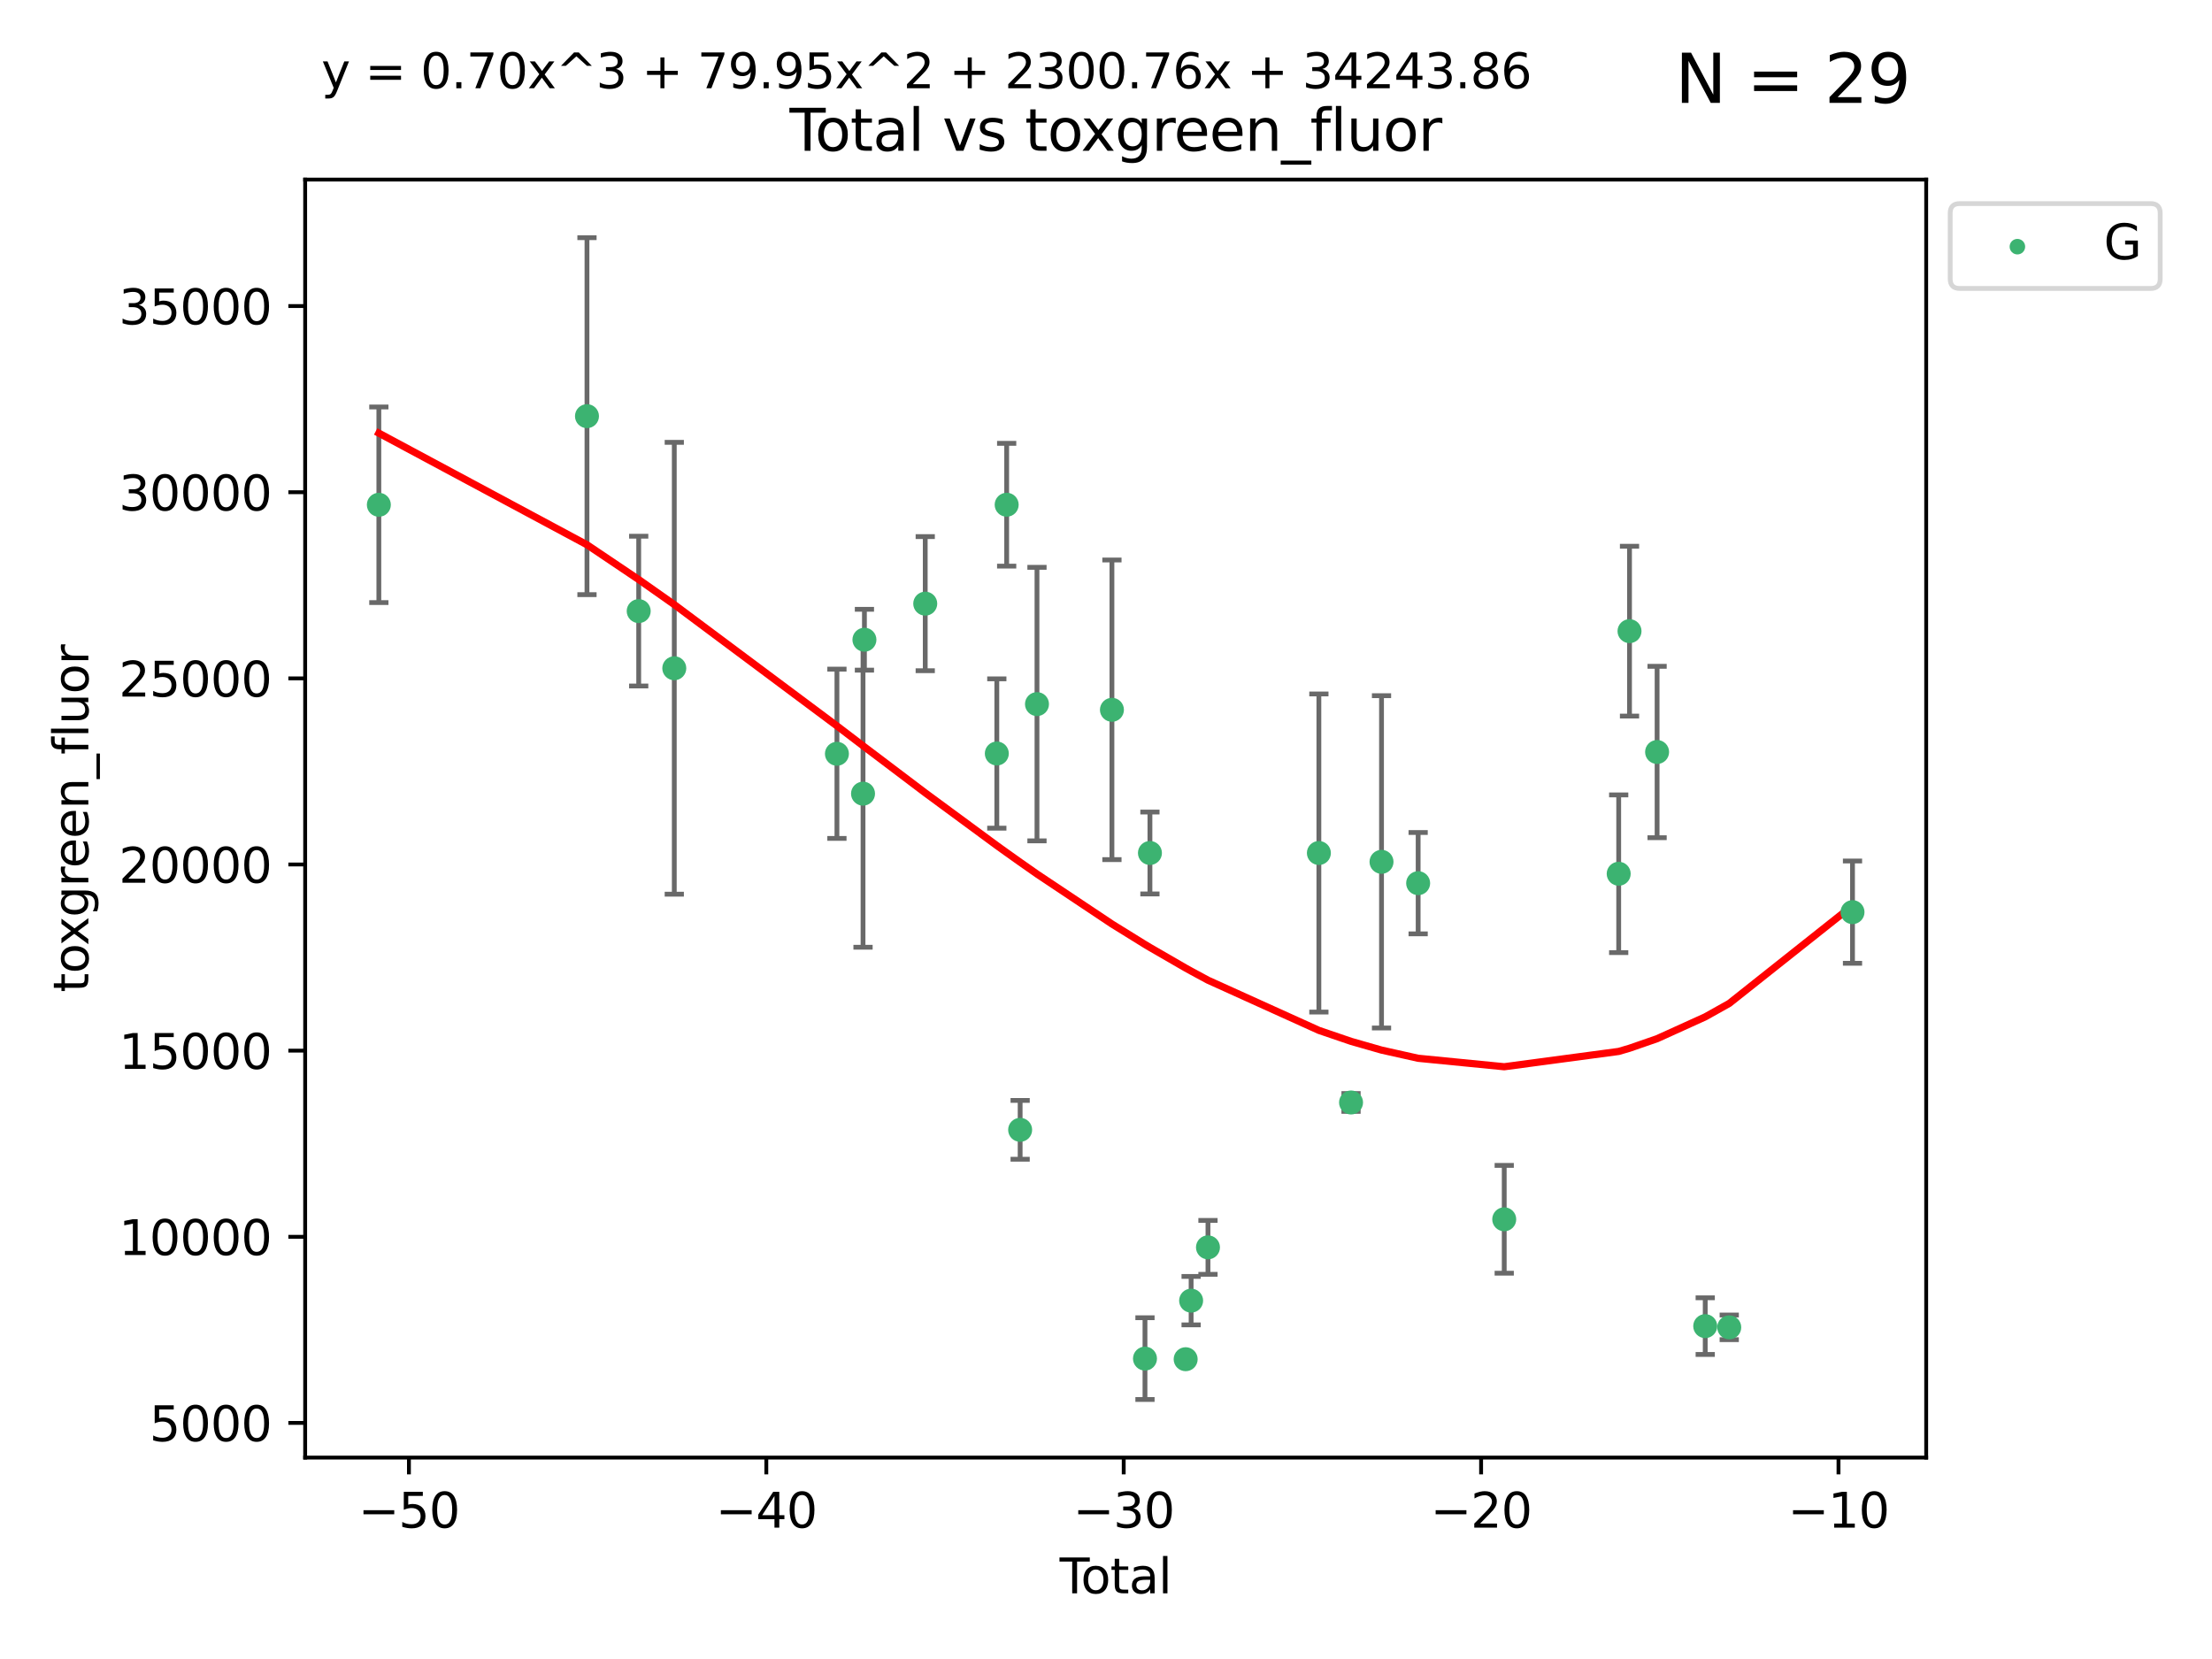 <?xml version="1.0" encoding="utf-8" standalone="no"?>
<!DOCTYPE svg PUBLIC "-//W3C//DTD SVG 1.1//EN"
  "http://www.w3.org/Graphics/SVG/1.1/DTD/svg11.dtd">
<svg xmlns:xlink="http://www.w3.org/1999/xlink" width="460.8pt" height="345.6pt" viewBox="0 0 460.8 345.6" xmlns="http://www.w3.org/2000/svg" version="1.1">
 <defs>
  <style type="text/css">*{stroke-linejoin: round; stroke-linecap: butt}</style>
 </defs>
 <g id="figure_1">
  <g id="patch_1">
   <path d="M 0 345.6 
L 460.8 345.6 
L 460.8 0 
L 0 0 
z
" style="fill: #ffffff"/>
  </g>
  <g id="axes_1">
   <g id="patch_2">
    <path d="M 63.571 303.64 
L 401.26 303.64 
L 401.26 37.411 
L 63.571 37.411 
z
" style="fill: #ffffff"/>
   </g>
   <g id="PathCollection_1">
    <defs>
     <path id="mc08851144d" d="M 0 1.118 
C 0.297 1.118 0.581 1 0.791 0.791 
C 1 0.581 1.118 0.297 1.118 0 
C 1.118 -0.297 1 -0.581 0.791 -0.791 
C 0.581 -1 0.297 -1.118 0 -1.118 
C -0.297 -1.118 -0.581 -1 -0.791 -0.791 
C -1 -0.581 -1.118 -0.297 -1.118 0 
C -1.118 0.297 -1 0.581 -0.791 0.791 
C -0.581 1 -0.297 1.118 0 1.118 
z
" style="stroke: #3cb371"/>
    </defs>
    <g clip-path="url(#p54ec85a83d)">
     <use xlink:href="#mc08851144d" x="78.921" y="105.154" style="fill: #3cb371; stroke: #3cb371"/>
     <use xlink:href="#mc08851144d" x="122.278" y="86.693" style="fill: #3cb371; stroke: #3cb371"/>
     <use xlink:href="#mc08851144d" x="133.054" y="127.303" style="fill: #3cb371; stroke: #3cb371"/>
     <use xlink:href="#mc08851144d" x="140.466" y="139.21" style="fill: #3cb371; stroke: #3cb371"/>
     <use xlink:href="#mc08851144d" x="174.347" y="157.027" style="fill: #3cb371; stroke: #3cb371"/>
     <use xlink:href="#mc08851144d" x="179.784" y="165.332" style="fill: #3cb371; stroke: #3cb371"/>
     <use xlink:href="#mc08851144d" x="180.076" y="133.265" style="fill: #3cb371; stroke: #3cb371"/>
     <use xlink:href="#mc08851144d" x="192.744" y="125.752" style="fill: #3cb371; stroke: #3cb371"/>
     <use xlink:href="#mc08851144d" x="207.655" y="156.97" style="fill: #3cb371; stroke: #3cb371"/>
     <use xlink:href="#mc08851144d" x="209.708" y="105.145" style="fill: #3cb371; stroke: #3cb371"/>
     <use xlink:href="#mc08851144d" x="212.514" y="235.365" style="fill: #3cb371; stroke: #3cb371"/>
     <use xlink:href="#mc08851144d" x="216.022" y="146.677" style="fill: #3cb371; stroke: #3cb371"/>
     <use xlink:href="#mc08851144d" x="231.636" y="147.865" style="fill: #3cb371; stroke: #3cb371"/>
     <use xlink:href="#mc08851144d" x="238.521" y="283.022" style="fill: #3cb371; stroke: #3cb371"/>
     <use xlink:href="#mc08851144d" x="239.552" y="177.693" style="fill: #3cb371; stroke: #3cb371"/>
     <use xlink:href="#mc08851144d" x="246.995" y="283.147" style="fill: #3cb371; stroke: #3cb371"/>
     <use xlink:href="#mc08851144d" x="248.132" y="270.949" style="fill: #3cb371; stroke: #3cb371"/>
     <use xlink:href="#mc08851144d" x="251.643" y="259.848" style="fill: #3cb371; stroke: #3cb371"/>
     <use xlink:href="#mc08851144d" x="274.747" y="177.697" style="fill: #3cb371; stroke: #3cb371"/>
     <use xlink:href="#mc08851144d" x="281.447" y="229.667" style="fill: #3cb371; stroke: #3cb371"/>
     <use xlink:href="#mc08851144d" x="287.795" y="179.535" style="fill: #3cb371; stroke: #3cb371"/>
     <use xlink:href="#mc08851144d" x="295.426" y="183.982" style="fill: #3cb371; stroke: #3cb371"/>
     <use xlink:href="#mc08851144d" x="313.358" y="254.002" style="fill: #3cb371; stroke: #3cb371"/>
     <use xlink:href="#mc08851144d" x="337.204" y="182.021" style="fill: #3cb371; stroke: #3cb371"/>
     <use xlink:href="#mc08851144d" x="339.458" y="131.481" style="fill: #3cb371; stroke: #3cb371"/>
     <use xlink:href="#mc08851144d" x="345.204" y="156.655" style="fill: #3cb371; stroke: #3cb371"/>
     <use xlink:href="#mc08851144d" x="355.23" y="276.255" style="fill: #3cb371; stroke: #3cb371"/>
     <use xlink:href="#mc08851144d" x="360.232" y="276.512" style="fill: #3cb371; stroke: #3cb371"/>
     <use xlink:href="#mc08851144d" x="385.911" y="190.015" style="fill: #3cb371; stroke: #3cb371"/>
    </g>
   </g>
   <g id="matplotlib.axis_1">
    <g id="xtick_1">
     <g id="line2d_1">
      <defs>
       <path id="m2235d7d399" d="M 0 0 
L 0 3.5 
" style="stroke: #000000; stroke-width: 0.8"/>
      </defs>
      <g>
       <use xlink:href="#m2235d7d399" x="85.187" y="303.64" style="stroke: #000000; stroke-width: 0.8"/>
      </g>
     </g>
     <g id="text_1">
      <!-- −50 -->
      <g transform="translate(74.634 318.238)scale(0.1 -0.1)">
       <defs>
        <path id="DejaVuSans-2212" d="M 678 2272 
L 4684 2272 
L 4684 1741 
L 678 1741 
L 678 2272 
z
" transform="scale(0.016)"/>
        <path id="DejaVuSans-35" d="M 691 4666 
L 3169 4666 
L 3169 4134 
L 1269 4134 
L 1269 2991 
Q 1406 3038 1543 3061 
Q 1681 3084 1819 3084 
Q 2600 3084 3056 2656 
Q 3513 2228 3513 1497 
Q 3513 744 3044 326 
Q 2575 -91 1722 -91 
Q 1428 -91 1123 -41 
Q 819 9 494 109 
L 494 744 
Q 775 591 1075 516 
Q 1375 441 1709 441 
Q 2250 441 2565 725 
Q 2881 1009 2881 1497 
Q 2881 1984 2565 2268 
Q 2250 2553 1709 2553 
Q 1456 2553 1204 2497 
Q 953 2441 691 2322 
L 691 4666 
z
" transform="scale(0.016)"/>
        <path id="DejaVuSans-30" d="M 2034 4250 
Q 1547 4250 1301 3770 
Q 1056 3291 1056 2328 
Q 1056 1369 1301 889 
Q 1547 409 2034 409 
Q 2525 409 2770 889 
Q 3016 1369 3016 2328 
Q 3016 3291 2770 3770 
Q 2525 4250 2034 4250 
z
M 2034 4750 
Q 2819 4750 3233 4129 
Q 3647 3509 3647 2328 
Q 3647 1150 3233 529 
Q 2819 -91 2034 -91 
Q 1250 -91 836 529 
Q 422 1150 422 2328 
Q 422 3509 836 4129 
Q 1250 4750 2034 4750 
z
" transform="scale(0.016)"/>
       </defs>
       <use xlink:href="#DejaVuSans-2212"/>
       <use xlink:href="#DejaVuSans-35" x="83.789"/>
       <use xlink:href="#DejaVuSans-30" x="147.412"/>
      </g>
     </g>
    </g>
    <g id="xtick_2">
     <g id="line2d_2">
      <g>
       <use xlink:href="#m2235d7d399" x="159.638" y="303.64" style="stroke: #000000; stroke-width: 0.8"/>
      </g>
     </g>
     <g id="text_2">
      <!-- −40 -->
      <g transform="translate(149.086 318.238)scale(0.1 -0.1)">
       <defs>
        <path id="DejaVuSans-34" d="M 2419 4116 
L 825 1625 
L 2419 1625 
L 2419 4116 
z
M 2253 4666 
L 3047 4666 
L 3047 1625 
L 3713 1625 
L 3713 1100 
L 3047 1100 
L 3047 0 
L 2419 0 
L 2419 1100 
L 313 1100 
L 313 1709 
L 2253 4666 
z
" transform="scale(0.016)"/>
       </defs>
       <use xlink:href="#DejaVuSans-2212"/>
       <use xlink:href="#DejaVuSans-34" x="83.789"/>
       <use xlink:href="#DejaVuSans-30" x="147.412"/>
      </g>
     </g>
    </g>
    <g id="xtick_3">
     <g id="line2d_3">
      <g>
       <use xlink:href="#m2235d7d399" x="234.089" y="303.64" style="stroke: #000000; stroke-width: 0.8"/>
      </g>
     </g>
     <g id="text_3">
      <!-- −30 -->
      <g transform="translate(223.537 318.238)scale(0.1 -0.1)">
       <defs>
        <path id="DejaVuSans-33" d="M 2597 2516 
Q 3050 2419 3304 2112 
Q 3559 1806 3559 1356 
Q 3559 666 3084 287 
Q 2609 -91 1734 -91 
Q 1441 -91 1130 -33 
Q 819 25 488 141 
L 488 750 
Q 750 597 1062 519 
Q 1375 441 1716 441 
Q 2309 441 2620 675 
Q 2931 909 2931 1356 
Q 2931 1769 2642 2001 
Q 2353 2234 1838 2234 
L 1294 2234 
L 1294 2753 
L 1863 2753 
Q 2328 2753 2575 2939 
Q 2822 3125 2822 3475 
Q 2822 3834 2567 4026 
Q 2313 4219 1838 4219 
Q 1578 4219 1281 4162 
Q 984 4106 628 3988 
L 628 4550 
Q 988 4650 1302 4700 
Q 1616 4750 1894 4750 
Q 2613 4750 3031 4423 
Q 3450 4097 3450 3541 
Q 3450 3153 3228 2886 
Q 3006 2619 2597 2516 
z
" transform="scale(0.016)"/>
       </defs>
       <use xlink:href="#DejaVuSans-2212"/>
       <use xlink:href="#DejaVuSans-33" x="83.789"/>
       <use xlink:href="#DejaVuSans-30" x="147.412"/>
      </g>
     </g>
    </g>
    <g id="xtick_4">
     <g id="line2d_4">
      <g>
       <use xlink:href="#m2235d7d399" x="308.541" y="303.64" style="stroke: #000000; stroke-width: 0.8"/>
      </g>
     </g>
     <g id="text_4">
      <!-- −20 -->
      <g transform="translate(297.988 318.238)scale(0.1 -0.1)">
       <defs>
        <path id="DejaVuSans-32" d="M 1228 531 
L 3431 531 
L 3431 0 
L 469 0 
L 469 531 
Q 828 903 1448 1529 
Q 2069 2156 2228 2338 
Q 2531 2678 2651 2914 
Q 2772 3150 2772 3378 
Q 2772 3750 2511 3984 
Q 2250 4219 1831 4219 
Q 1534 4219 1204 4116 
Q 875 4013 500 3803 
L 500 4441 
Q 881 4594 1212 4672 
Q 1544 4750 1819 4750 
Q 2544 4750 2975 4387 
Q 3406 4025 3406 3419 
Q 3406 3131 3298 2873 
Q 3191 2616 2906 2266 
Q 2828 2175 2409 1742 
Q 1991 1309 1228 531 
z
" transform="scale(0.016)"/>
       </defs>
       <use xlink:href="#DejaVuSans-2212"/>
       <use xlink:href="#DejaVuSans-32" x="83.789"/>
       <use xlink:href="#DejaVuSans-30" x="147.412"/>
      </g>
     </g>
    </g>
    <g id="xtick_5">
     <g id="line2d_5">
      <g>
       <use xlink:href="#m2235d7d399" x="382.992" y="303.64" style="stroke: #000000; stroke-width: 0.8"/>
      </g>
     </g>
     <g id="text_5">
      <!-- −10 -->
      <g transform="translate(372.44 318.238)scale(0.1 -0.1)">
       <defs>
        <path id="DejaVuSans-31" d="M 794 531 
L 1825 531 
L 1825 4091 
L 703 3866 
L 703 4441 
L 1819 4666 
L 2450 4666 
L 2450 531 
L 3481 531 
L 3481 0 
L 794 0 
L 794 531 
z
" transform="scale(0.016)"/>
       </defs>
       <use xlink:href="#DejaVuSans-2212"/>
       <use xlink:href="#DejaVuSans-31" x="83.789"/>
       <use xlink:href="#DejaVuSans-30" x="147.412"/>
      </g>
     </g>
    </g>
    <g id="text_6">
     <!-- Total -->
     <g transform="translate(220.739 331.917)scale(0.1 -0.1)">
      <defs>
       <path id="DejaVuSans-54" d="M -19 4666 
L 3928 4666 
L 3928 4134 
L 2272 4134 
L 2272 0 
L 1638 0 
L 1638 4134 
L -19 4134 
L -19 4666 
z
" transform="scale(0.016)"/>
       <path id="DejaVuSans-6f" d="M 1959 3097 
Q 1497 3097 1228 2736 
Q 959 2375 959 1747 
Q 959 1119 1226 758 
Q 1494 397 1959 397 
Q 2419 397 2687 759 
Q 2956 1122 2956 1747 
Q 2956 2369 2687 2733 
Q 2419 3097 1959 3097 
z
M 1959 3584 
Q 2709 3584 3137 3096 
Q 3566 2609 3566 1747 
Q 3566 888 3137 398 
Q 2709 -91 1959 -91 
Q 1206 -91 779 398 
Q 353 888 353 1747 
Q 353 2609 779 3096 
Q 1206 3584 1959 3584 
z
" transform="scale(0.016)"/>
       <path id="DejaVuSans-74" d="M 1172 4494 
L 1172 3500 
L 2356 3500 
L 2356 3053 
L 1172 3053 
L 1172 1153 
Q 1172 725 1289 603 
Q 1406 481 1766 481 
L 2356 481 
L 2356 0 
L 1766 0 
Q 1100 0 847 248 
Q 594 497 594 1153 
L 594 3053 
L 172 3053 
L 172 3500 
L 594 3500 
L 594 4494 
L 1172 4494 
z
" transform="scale(0.016)"/>
       <path id="DejaVuSans-61" d="M 2194 1759 
Q 1497 1759 1228 1600 
Q 959 1441 959 1056 
Q 959 750 1161 570 
Q 1363 391 1709 391 
Q 2188 391 2477 730 
Q 2766 1069 2766 1631 
L 2766 1759 
L 2194 1759 
z
M 3341 1997 
L 3341 0 
L 2766 0 
L 2766 531 
Q 2569 213 2275 61 
Q 1981 -91 1556 -91 
Q 1019 -91 701 211 
Q 384 513 384 1019 
Q 384 1609 779 1909 
Q 1175 2209 1959 2209 
L 2766 2209 
L 2766 2266 
Q 2766 2663 2505 2880 
Q 2244 3097 1772 3097 
Q 1472 3097 1187 3025 
Q 903 2953 641 2809 
L 641 3341 
Q 956 3463 1253 3523 
Q 1550 3584 1831 3584 
Q 2591 3584 2966 3190 
Q 3341 2797 3341 1997 
z
" transform="scale(0.016)"/>
       <path id="DejaVuSans-6c" d="M 603 4863 
L 1178 4863 
L 1178 0 
L 603 0 
L 603 4863 
z
" transform="scale(0.016)"/>
      </defs>
      <use xlink:href="#DejaVuSans-54"/>
      <use xlink:href="#DejaVuSans-6f" x="44.084"/>
      <use xlink:href="#DejaVuSans-74" x="105.266"/>
      <use xlink:href="#DejaVuSans-61" x="144.475"/>
      <use xlink:href="#DejaVuSans-6c" x="205.754"/>
     </g>
    </g>
   </g>
   <g id="matplotlib.axis_2">
    <g id="ytick_1">
     <g id="line2d_6">
      <defs>
       <path id="m7b2e033701" d="M 0 0 
L -3.5 0 
" style="stroke: #000000; stroke-width: 0.8"/>
      </defs>
      <g>
       <use xlink:href="#m7b2e033701" x="63.571" y="296.42" style="stroke: #000000; stroke-width: 0.8"/>
      </g>
     </g>
     <g id="text_7">
      <!-- 5000 -->
      <g transform="translate(31.121 300.219)scale(0.1 -0.1)">
       <use xlink:href="#DejaVuSans-35"/>
       <use xlink:href="#DejaVuSans-30" x="63.623"/>
       <use xlink:href="#DejaVuSans-30" x="127.246"/>
       <use xlink:href="#DejaVuSans-30" x="190.869"/>
      </g>
     </g>
    </g>
    <g id="ytick_2">
     <g id="line2d_7">
      <g>
       <use xlink:href="#m7b2e033701" x="63.571" y="257.644" style="stroke: #000000; stroke-width: 0.8"/>
      </g>
     </g>
     <g id="text_8">
      <!-- 10000 -->
      <g transform="translate(24.759 261.443)scale(0.1 -0.1)">
       <use xlink:href="#DejaVuSans-31"/>
       <use xlink:href="#DejaVuSans-30" x="63.623"/>
       <use xlink:href="#DejaVuSans-30" x="127.246"/>
       <use xlink:href="#DejaVuSans-30" x="190.869"/>
       <use xlink:href="#DejaVuSans-30" x="254.492"/>
      </g>
     </g>
    </g>
    <g id="ytick_3">
     <g id="line2d_8">
      <g>
       <use xlink:href="#m7b2e033701" x="63.571" y="218.867" style="stroke: #000000; stroke-width: 0.8"/>
      </g>
     </g>
     <g id="text_9">
      <!-- 15000 -->
      <g transform="translate(24.759 222.666)scale(0.1 -0.1)">
       <use xlink:href="#DejaVuSans-31"/>
       <use xlink:href="#DejaVuSans-35" x="63.623"/>
       <use xlink:href="#DejaVuSans-30" x="127.246"/>
       <use xlink:href="#DejaVuSans-30" x="190.869"/>
       <use xlink:href="#DejaVuSans-30" x="254.492"/>
      </g>
     </g>
    </g>
    <g id="ytick_4">
     <g id="line2d_9">
      <g>
       <use xlink:href="#m7b2e033701" x="63.571" y="180.09" style="stroke: #000000; stroke-width: 0.8"/>
      </g>
     </g>
     <g id="text_10">
      <!-- 20000 -->
      <g transform="translate(24.759 183.889)scale(0.1 -0.1)">
       <use xlink:href="#DejaVuSans-32"/>
       <use xlink:href="#DejaVuSans-30" x="63.623"/>
       <use xlink:href="#DejaVuSans-30" x="127.246"/>
       <use xlink:href="#DejaVuSans-30" x="190.869"/>
       <use xlink:href="#DejaVuSans-30" x="254.492"/>
      </g>
     </g>
    </g>
    <g id="ytick_5">
     <g id="line2d_10">
      <g>
       <use xlink:href="#m7b2e033701" x="63.571" y="141.313" style="stroke: #000000; stroke-width: 0.8"/>
      </g>
     </g>
     <g id="text_11">
      <!-- 25000 -->
      <g transform="translate(24.759 145.113)scale(0.1 -0.1)">
       <use xlink:href="#DejaVuSans-32"/>
       <use xlink:href="#DejaVuSans-35" x="63.623"/>
       <use xlink:href="#DejaVuSans-30" x="127.246"/>
       <use xlink:href="#DejaVuSans-30" x="190.869"/>
       <use xlink:href="#DejaVuSans-30" x="254.492"/>
      </g>
     </g>
    </g>
    <g id="ytick_6">
     <g id="line2d_11">
      <g>
       <use xlink:href="#m7b2e033701" x="63.571" y="102.537" style="stroke: #000000; stroke-width: 0.8"/>
      </g>
     </g>
     <g id="text_12">
      <!-- 30000 -->
      <g transform="translate(24.759 106.336)scale(0.1 -0.1)">
       <use xlink:href="#DejaVuSans-33"/>
       <use xlink:href="#DejaVuSans-30" x="63.623"/>
       <use xlink:href="#DejaVuSans-30" x="127.246"/>
       <use xlink:href="#DejaVuSans-30" x="190.869"/>
       <use xlink:href="#DejaVuSans-30" x="254.492"/>
      </g>
     </g>
    </g>
    <g id="ytick_7">
     <g id="line2d_12">
      <g>
       <use xlink:href="#m7b2e033701" x="63.571" y="63.76" style="stroke: #000000; stroke-width: 0.8"/>
      </g>
     </g>
     <g id="text_13">
      <!-- 35000 -->
      <g transform="translate(24.759 67.559)scale(0.1 -0.1)">
       <use xlink:href="#DejaVuSans-33"/>
       <use xlink:href="#DejaVuSans-35" x="63.623"/>
       <use xlink:href="#DejaVuSans-30" x="127.246"/>
       <use xlink:href="#DejaVuSans-30" x="190.869"/>
       <use xlink:href="#DejaVuSans-30" x="254.492"/>
      </g>
     </g>
    </g>
    <g id="text_14">
     <!-- toxgreen_fluor -->
     <g transform="translate(18.401 206.72)rotate(-90)scale(0.1 -0.1)">
      <defs>
       <path id="DejaVuSans-78" d="M 3513 3500 
L 2247 1797 
L 3578 0 
L 2900 0 
L 1881 1375 
L 863 0 
L 184 0 
L 1544 1831 
L 300 3500 
L 978 3500 
L 1906 2253 
L 2834 3500 
L 3513 3500 
z
" transform="scale(0.016)"/>
       <path id="DejaVuSans-67" d="M 2906 1791 
Q 2906 2416 2648 2759 
Q 2391 3103 1925 3103 
Q 1463 3103 1205 2759 
Q 947 2416 947 1791 
Q 947 1169 1205 825 
Q 1463 481 1925 481 
Q 2391 481 2648 825 
Q 2906 1169 2906 1791 
z
M 3481 434 
Q 3481 -459 3084 -895 
Q 2688 -1331 1869 -1331 
Q 1566 -1331 1297 -1286 
Q 1028 -1241 775 -1147 
L 775 -588 
Q 1028 -725 1275 -790 
Q 1522 -856 1778 -856 
Q 2344 -856 2625 -561 
Q 2906 -266 2906 331 
L 2906 616 
Q 2728 306 2450 153 
Q 2172 0 1784 0 
Q 1141 0 747 490 
Q 353 981 353 1791 
Q 353 2603 747 3093 
Q 1141 3584 1784 3584 
Q 2172 3584 2450 3431 
Q 2728 3278 2906 2969 
L 2906 3500 
L 3481 3500 
L 3481 434 
z
" transform="scale(0.016)"/>
       <path id="DejaVuSans-72" d="M 2631 2963 
Q 2534 3019 2420 3045 
Q 2306 3072 2169 3072 
Q 1681 3072 1420 2755 
Q 1159 2438 1159 1844 
L 1159 0 
L 581 0 
L 581 3500 
L 1159 3500 
L 1159 2956 
Q 1341 3275 1631 3429 
Q 1922 3584 2338 3584 
Q 2397 3584 2469 3576 
Q 2541 3569 2628 3553 
L 2631 2963 
z
" transform="scale(0.016)"/>
       <path id="DejaVuSans-65" d="M 3597 1894 
L 3597 1613 
L 953 1613 
Q 991 1019 1311 708 
Q 1631 397 2203 397 
Q 2534 397 2845 478 
Q 3156 559 3463 722 
L 3463 178 
Q 3153 47 2828 -22 
Q 2503 -91 2169 -91 
Q 1331 -91 842 396 
Q 353 884 353 1716 
Q 353 2575 817 3079 
Q 1281 3584 2069 3584 
Q 2775 3584 3186 3129 
Q 3597 2675 3597 1894 
z
M 3022 2063 
Q 3016 2534 2758 2815 
Q 2500 3097 2075 3097 
Q 1594 3097 1305 2825 
Q 1016 2553 972 2059 
L 3022 2063 
z
" transform="scale(0.016)"/>
       <path id="DejaVuSans-6e" d="M 3513 2113 
L 3513 0 
L 2938 0 
L 2938 2094 
Q 2938 2591 2744 2837 
Q 2550 3084 2163 3084 
Q 1697 3084 1428 2787 
Q 1159 2491 1159 1978 
L 1159 0 
L 581 0 
L 581 3500 
L 1159 3500 
L 1159 2956 
Q 1366 3272 1645 3428 
Q 1925 3584 2291 3584 
Q 2894 3584 3203 3211 
Q 3513 2838 3513 2113 
z
" transform="scale(0.016)"/>
       <path id="DejaVuSans-5f" d="M 3263 -1063 
L 3263 -1509 
L -63 -1509 
L -63 -1063 
L 3263 -1063 
z
" transform="scale(0.016)"/>
       <path id="DejaVuSans-66" d="M 2375 4863 
L 2375 4384 
L 1825 4384 
Q 1516 4384 1395 4259 
Q 1275 4134 1275 3809 
L 1275 3500 
L 2222 3500 
L 2222 3053 
L 1275 3053 
L 1275 0 
L 697 0 
L 697 3053 
L 147 3053 
L 147 3500 
L 697 3500 
L 697 3744 
Q 697 4328 969 4595 
Q 1241 4863 1831 4863 
L 2375 4863 
z
" transform="scale(0.016)"/>
       <path id="DejaVuSans-75" d="M 544 1381 
L 544 3500 
L 1119 3500 
L 1119 1403 
Q 1119 906 1312 657 
Q 1506 409 1894 409 
Q 2359 409 2629 706 
Q 2900 1003 2900 1516 
L 2900 3500 
L 3475 3500 
L 3475 0 
L 2900 0 
L 2900 538 
Q 2691 219 2414 64 
Q 2138 -91 1772 -91 
Q 1169 -91 856 284 
Q 544 659 544 1381 
z
M 1991 3584 
L 1991 3584 
z
" transform="scale(0.016)"/>
      </defs>
      <use xlink:href="#DejaVuSans-74"/>
      <use xlink:href="#DejaVuSans-6f" x="39.209"/>
      <use xlink:href="#DejaVuSans-78" x="97.266"/>
      <use xlink:href="#DejaVuSans-67" x="156.445"/>
      <use xlink:href="#DejaVuSans-72" x="219.922"/>
      <use xlink:href="#DejaVuSans-65" x="258.785"/>
      <use xlink:href="#DejaVuSans-65" x="320.309"/>
      <use xlink:href="#DejaVuSans-6e" x="381.832"/>
      <use xlink:href="#DejaVuSans-5f" x="445.211"/>
      <use xlink:href="#DejaVuSans-66" x="495.211"/>
      <use xlink:href="#DejaVuSans-6c" x="530.416"/>
      <use xlink:href="#DejaVuSans-75" x="558.199"/>
      <use xlink:href="#DejaVuSans-6f" x="621.578"/>
      <use xlink:href="#DejaVuSans-72" x="682.76"/>
     </g>
    </g>
   </g>
   <g id="LineCollection_1">
    <path d="M 78.921 125.529 
L 78.921 84.779 
" clip-path="url(#p54ec85a83d)" style="fill: none; stroke: #696969"/>
    <path d="M 122.278 123.874 
L 122.278 49.513 
" clip-path="url(#p54ec85a83d)" style="fill: none; stroke: #696969"/>
    <path d="M 133.054 142.902 
L 133.054 111.705 
" clip-path="url(#p54ec85a83d)" style="fill: none; stroke: #696969"/>
    <path d="M 140.466 186.272 
L 140.466 92.147 
" clip-path="url(#p54ec85a83d)" style="fill: none; stroke: #696969"/>
    <path d="M 174.347 174.658 
L 174.347 139.396 
" clip-path="url(#p54ec85a83d)" style="fill: none; stroke: #696969"/>
    <path d="M 179.784 197.325 
L 179.784 133.338 
" clip-path="url(#p54ec85a83d)" style="fill: none; stroke: #696969"/>
    <path d="M 180.076 139.605 
L 180.076 126.926 
" clip-path="url(#p54ec85a83d)" style="fill: none; stroke: #696969"/>
    <path d="M 192.744 139.718 
L 192.744 111.785 
" clip-path="url(#p54ec85a83d)" style="fill: none; stroke: #696969"/>
    <path d="M 207.655 172.525 
L 207.655 141.415 
" clip-path="url(#p54ec85a83d)" style="fill: none; stroke: #696969"/>
    <path d="M 209.708 117.933 
L 209.708 92.357 
" clip-path="url(#p54ec85a83d)" style="fill: none; stroke: #696969"/>
    <path d="M 212.514 241.489 
L 212.514 229.24 
" clip-path="url(#p54ec85a83d)" style="fill: none; stroke: #696969"/>
    <path d="M 216.022 175.166 
L 216.022 118.187 
" clip-path="url(#p54ec85a83d)" style="fill: none; stroke: #696969"/>
    <path d="M 231.636 179.071 
L 231.636 116.659 
" clip-path="url(#p54ec85a83d)" style="fill: none; stroke: #696969"/>
    <path d="M 238.521 291.539 
L 238.521 274.505 
" clip-path="url(#p54ec85a83d)" style="fill: none; stroke: #696969"/>
    <path d="M 239.552 186.223 
L 239.552 169.164 
" clip-path="url(#p54ec85a83d)" style="fill: none; stroke: #696969"/>
    <path d="M 246.995 284.112 
L 246.995 282.182 
" clip-path="url(#p54ec85a83d)" style="fill: none; stroke: #696969"/>
    <path d="M 248.132 275.994 
L 248.132 265.903 
" clip-path="url(#p54ec85a83d)" style="fill: none; stroke: #696969"/>
    <path d="M 251.643 265.46 
L 251.643 254.236 
" clip-path="url(#p54ec85a83d)" style="fill: none; stroke: #696969"/>
    <path d="M 274.747 210.835 
L 274.747 144.56 
" clip-path="url(#p54ec85a83d)" style="fill: none; stroke: #696969"/>
    <path d="M 281.447 231.528 
L 281.447 227.806 
" clip-path="url(#p54ec85a83d)" style="fill: none; stroke: #696969"/>
    <path d="M 287.795 214.145 
L 287.795 144.925 
" clip-path="url(#p54ec85a83d)" style="fill: none; stroke: #696969"/>
    <path d="M 295.426 194.541 
L 295.426 173.423 
" clip-path="url(#p54ec85a83d)" style="fill: none; stroke: #696969"/>
    <path d="M 313.358 265.229 
L 313.358 242.775 
" clip-path="url(#p54ec85a83d)" style="fill: none; stroke: #696969"/>
    <path d="M 337.204 198.448 
L 337.204 165.594 
" clip-path="url(#p54ec85a83d)" style="fill: none; stroke: #696969"/>
    <path d="M 339.458 149.169 
L 339.458 113.793 
" clip-path="url(#p54ec85a83d)" style="fill: none; stroke: #696969"/>
    <path d="M 345.204 174.504 
L 345.204 138.805 
" clip-path="url(#p54ec85a83d)" style="fill: none; stroke: #696969"/>
    <path d="M 355.23 282.155 
L 355.23 270.355 
" clip-path="url(#p54ec85a83d)" style="fill: none; stroke: #696969"/>
    <path d="M 360.232 279.081 
L 360.232 273.943 
" clip-path="url(#p54ec85a83d)" style="fill: none; stroke: #696969"/>
    <path d="M 385.911 200.668 
L 385.911 179.362 
" clip-path="url(#p54ec85a83d)" style="fill: none; stroke: #696969"/>
   </g>
   <g id="line2d_13">
    <defs>
     <path id="m0900dbc856" d="M 2 0 
L -2 -0 
" style="stroke: #696969"/>
    </defs>
    <g clip-path="url(#p54ec85a83d)">
     <use xlink:href="#m0900dbc856" x="78.921" y="125.529" style="fill: #696969; stroke: #696969"/>
     <use xlink:href="#m0900dbc856" x="122.278" y="123.874" style="fill: #696969; stroke: #696969"/>
     <use xlink:href="#m0900dbc856" x="133.054" y="142.902" style="fill: #696969; stroke: #696969"/>
     <use xlink:href="#m0900dbc856" x="140.466" y="186.272" style="fill: #696969; stroke: #696969"/>
     <use xlink:href="#m0900dbc856" x="174.347" y="174.658" style="fill: #696969; stroke: #696969"/>
     <use xlink:href="#m0900dbc856" x="179.784" y="197.325" style="fill: #696969; stroke: #696969"/>
     <use xlink:href="#m0900dbc856" x="180.076" y="139.605" style="fill: #696969; stroke: #696969"/>
     <use xlink:href="#m0900dbc856" x="192.744" y="139.718" style="fill: #696969; stroke: #696969"/>
     <use xlink:href="#m0900dbc856" x="207.655" y="172.525" style="fill: #696969; stroke: #696969"/>
     <use xlink:href="#m0900dbc856" x="209.708" y="117.933" style="fill: #696969; stroke: #696969"/>
     <use xlink:href="#m0900dbc856" x="212.514" y="241.489" style="fill: #696969; stroke: #696969"/>
     <use xlink:href="#m0900dbc856" x="216.022" y="175.166" style="fill: #696969; stroke: #696969"/>
     <use xlink:href="#m0900dbc856" x="231.636" y="179.071" style="fill: #696969; stroke: #696969"/>
     <use xlink:href="#m0900dbc856" x="238.521" y="291.539" style="fill: #696969; stroke: #696969"/>
     <use xlink:href="#m0900dbc856" x="239.552" y="186.223" style="fill: #696969; stroke: #696969"/>
     <use xlink:href="#m0900dbc856" x="246.995" y="284.112" style="fill: #696969; stroke: #696969"/>
     <use xlink:href="#m0900dbc856" x="248.132" y="275.994" style="fill: #696969; stroke: #696969"/>
     <use xlink:href="#m0900dbc856" x="251.643" y="265.46" style="fill: #696969; stroke: #696969"/>
     <use xlink:href="#m0900dbc856" x="274.747" y="210.835" style="fill: #696969; stroke: #696969"/>
     <use xlink:href="#m0900dbc856" x="281.447" y="231.528" style="fill: #696969; stroke: #696969"/>
     <use xlink:href="#m0900dbc856" x="287.795" y="214.145" style="fill: #696969; stroke: #696969"/>
     <use xlink:href="#m0900dbc856" x="295.426" y="194.541" style="fill: #696969; stroke: #696969"/>
     <use xlink:href="#m0900dbc856" x="313.358" y="265.229" style="fill: #696969; stroke: #696969"/>
     <use xlink:href="#m0900dbc856" x="337.204" y="198.448" style="fill: #696969; stroke: #696969"/>
     <use xlink:href="#m0900dbc856" x="339.458" y="149.169" style="fill: #696969; stroke: #696969"/>
     <use xlink:href="#m0900dbc856" x="345.204" y="174.504" style="fill: #696969; stroke: #696969"/>
     <use xlink:href="#m0900dbc856" x="355.23" y="282.155" style="fill: #696969; stroke: #696969"/>
     <use xlink:href="#m0900dbc856" x="360.232" y="279.081" style="fill: #696969; stroke: #696969"/>
     <use xlink:href="#m0900dbc856" x="385.911" y="200.668" style="fill: #696969; stroke: #696969"/>
    </g>
   </g>
   <g id="line2d_14">
    <g clip-path="url(#p54ec85a83d)">
     <use xlink:href="#m0900dbc856" x="78.921" y="84.779" style="fill: #696969; stroke: #696969"/>
     <use xlink:href="#m0900dbc856" x="122.278" y="49.513" style="fill: #696969; stroke: #696969"/>
     <use xlink:href="#m0900dbc856" x="133.054" y="111.705" style="fill: #696969; stroke: #696969"/>
     <use xlink:href="#m0900dbc856" x="140.466" y="92.147" style="fill: #696969; stroke: #696969"/>
     <use xlink:href="#m0900dbc856" x="174.347" y="139.396" style="fill: #696969; stroke: #696969"/>
     <use xlink:href="#m0900dbc856" x="179.784" y="133.338" style="fill: #696969; stroke: #696969"/>
     <use xlink:href="#m0900dbc856" x="180.076" y="126.926" style="fill: #696969; stroke: #696969"/>
     <use xlink:href="#m0900dbc856" x="192.744" y="111.785" style="fill: #696969; stroke: #696969"/>
     <use xlink:href="#m0900dbc856" x="207.655" y="141.415" style="fill: #696969; stroke: #696969"/>
     <use xlink:href="#m0900dbc856" x="209.708" y="92.357" style="fill: #696969; stroke: #696969"/>
     <use xlink:href="#m0900dbc856" x="212.514" y="229.24" style="fill: #696969; stroke: #696969"/>
     <use xlink:href="#m0900dbc856" x="216.022" y="118.187" style="fill: #696969; stroke: #696969"/>
     <use xlink:href="#m0900dbc856" x="231.636" y="116.659" style="fill: #696969; stroke: #696969"/>
     <use xlink:href="#m0900dbc856" x="238.521" y="274.505" style="fill: #696969; stroke: #696969"/>
     <use xlink:href="#m0900dbc856" x="239.552" y="169.164" style="fill: #696969; stroke: #696969"/>
     <use xlink:href="#m0900dbc856" x="246.995" y="282.182" style="fill: #696969; stroke: #696969"/>
     <use xlink:href="#m0900dbc856" x="248.132" y="265.903" style="fill: #696969; stroke: #696969"/>
     <use xlink:href="#m0900dbc856" x="251.643" y="254.236" style="fill: #696969; stroke: #696969"/>
     <use xlink:href="#m0900dbc856" x="274.747" y="144.56" style="fill: #696969; stroke: #696969"/>
     <use xlink:href="#m0900dbc856" x="281.447" y="227.806" style="fill: #696969; stroke: #696969"/>
     <use xlink:href="#m0900dbc856" x="287.795" y="144.925" style="fill: #696969; stroke: #696969"/>
     <use xlink:href="#m0900dbc856" x="295.426" y="173.423" style="fill: #696969; stroke: #696969"/>
     <use xlink:href="#m0900dbc856" x="313.358" y="242.775" style="fill: #696969; stroke: #696969"/>
     <use xlink:href="#m0900dbc856" x="337.204" y="165.594" style="fill: #696969; stroke: #696969"/>
     <use xlink:href="#m0900dbc856" x="339.458" y="113.793" style="fill: #696969; stroke: #696969"/>
     <use xlink:href="#m0900dbc856" x="345.204" y="138.805" style="fill: #696969; stroke: #696969"/>
     <use xlink:href="#m0900dbc856" x="355.23" y="270.355" style="fill: #696969; stroke: #696969"/>
     <use xlink:href="#m0900dbc856" x="360.232" y="273.943" style="fill: #696969; stroke: #696969"/>
     <use xlink:href="#m0900dbc856" x="385.911" y="179.362" style="fill: #696969; stroke: #696969"/>
    </g>
   </g>
   <g id="line2d_15">
    <path d="M 78.921 90.232 
L 122.278 113.483 
L 133.054 120.732 
L 140.466 125.949 
L 174.347 151.221 
L 179.784 155.362 
L 180.076 155.585 
L 192.744 165.167 
L 207.655 176.145 
L 209.708 177.618 
L 212.514 179.611 
L 216.022 182.071 
L 231.636 192.485 
L 238.521 196.748 
L 239.552 197.366 
L 246.995 201.665 
L 248.132 202.294 
L 251.643 204.191 
L 274.747 214.646 
L 281.447 216.933 
L 287.795 218.751 
L 295.426 220.458 
L 313.358 222.222 
L 337.204 219.032 
L 339.458 218.369 
L 345.204 216.379 
L 355.23 211.831 
L 360.232 209.03 
L 385.911 188.659 
" clip-path="url(#p54ec85a83d)" style="fill: none; stroke: #ff0000; stroke-width: 1.5; stroke-linecap: square"/>
   </g>
   <g id="line2d_16">
    <defs>
     <path id="m2fae54ee58" d="M 0 2 
C 0.53 2 1.039 1.789 1.414 1.414 
C 1.789 1.039 2 0.53 2 0 
C 2 -0.53 1.789 -1.039 1.414 -1.414 
C 1.039 -1.789 0.53 -2 0 -2 
C -0.53 -2 -1.039 -1.789 -1.414 -1.414 
C -1.789 -1.039 -2 -0.53 -2 0 
C -2 0.53 -1.789 1.039 -1.414 1.414 
C -1.039 1.789 -0.53 2 0 2 
z
" style="stroke: #3cb371"/>
    </defs>
    <g clip-path="url(#p54ec85a83d)">
     <use xlink:href="#m2fae54ee58" x="78.921" y="105.154" style="fill: #3cb371; stroke: #3cb371"/>
     <use xlink:href="#m2fae54ee58" x="122.278" y="86.693" style="fill: #3cb371; stroke: #3cb371"/>
     <use xlink:href="#m2fae54ee58" x="133.054" y="127.303" style="fill: #3cb371; stroke: #3cb371"/>
     <use xlink:href="#m2fae54ee58" x="140.466" y="139.21" style="fill: #3cb371; stroke: #3cb371"/>
     <use xlink:href="#m2fae54ee58" x="174.347" y="157.027" style="fill: #3cb371; stroke: #3cb371"/>
     <use xlink:href="#m2fae54ee58" x="179.784" y="165.332" style="fill: #3cb371; stroke: #3cb371"/>
     <use xlink:href="#m2fae54ee58" x="180.076" y="133.265" style="fill: #3cb371; stroke: #3cb371"/>
     <use xlink:href="#m2fae54ee58" x="192.744" y="125.752" style="fill: #3cb371; stroke: #3cb371"/>
     <use xlink:href="#m2fae54ee58" x="207.655" y="156.97" style="fill: #3cb371; stroke: #3cb371"/>
     <use xlink:href="#m2fae54ee58" x="209.708" y="105.145" style="fill: #3cb371; stroke: #3cb371"/>
     <use xlink:href="#m2fae54ee58" x="212.514" y="235.365" style="fill: #3cb371; stroke: #3cb371"/>
     <use xlink:href="#m2fae54ee58" x="216.022" y="146.677" style="fill: #3cb371; stroke: #3cb371"/>
     <use xlink:href="#m2fae54ee58" x="231.636" y="147.865" style="fill: #3cb371; stroke: #3cb371"/>
     <use xlink:href="#m2fae54ee58" x="238.521" y="283.022" style="fill: #3cb371; stroke: #3cb371"/>
     <use xlink:href="#m2fae54ee58" x="239.552" y="177.693" style="fill: #3cb371; stroke: #3cb371"/>
     <use xlink:href="#m2fae54ee58" x="246.995" y="283.147" style="fill: #3cb371; stroke: #3cb371"/>
     <use xlink:href="#m2fae54ee58" x="248.132" y="270.949" style="fill: #3cb371; stroke: #3cb371"/>
     <use xlink:href="#m2fae54ee58" x="251.643" y="259.848" style="fill: #3cb371; stroke: #3cb371"/>
     <use xlink:href="#m2fae54ee58" x="274.747" y="177.697" style="fill: #3cb371; stroke: #3cb371"/>
     <use xlink:href="#m2fae54ee58" x="281.447" y="229.667" style="fill: #3cb371; stroke: #3cb371"/>
     <use xlink:href="#m2fae54ee58" x="287.795" y="179.535" style="fill: #3cb371; stroke: #3cb371"/>
     <use xlink:href="#m2fae54ee58" x="295.426" y="183.982" style="fill: #3cb371; stroke: #3cb371"/>
     <use xlink:href="#m2fae54ee58" x="313.358" y="254.002" style="fill: #3cb371; stroke: #3cb371"/>
     <use xlink:href="#m2fae54ee58" x="337.204" y="182.021" style="fill: #3cb371; stroke: #3cb371"/>
     <use xlink:href="#m2fae54ee58" x="339.458" y="131.481" style="fill: #3cb371; stroke: #3cb371"/>
     <use xlink:href="#m2fae54ee58" x="345.204" y="156.655" style="fill: #3cb371; stroke: #3cb371"/>
     <use xlink:href="#m2fae54ee58" x="355.23" y="276.255" style="fill: #3cb371; stroke: #3cb371"/>
     <use xlink:href="#m2fae54ee58" x="360.232" y="276.512" style="fill: #3cb371; stroke: #3cb371"/>
     <use xlink:href="#m2fae54ee58" x="385.911" y="190.015" style="fill: #3cb371; stroke: #3cb371"/>
    </g>
   </g>
   <g id="patch_3">
    <path d="M 63.571 303.64 
L 63.571 37.411 
" style="fill: none; stroke: #000000; stroke-width: 0.8; stroke-linejoin: miter; stroke-linecap: square"/>
   </g>
   <g id="patch_4">
    <path d="M 401.26 303.64 
L 401.26 37.411 
" style="fill: none; stroke: #000000; stroke-width: 0.8; stroke-linejoin: miter; stroke-linecap: square"/>
   </g>
   <g id="patch_5">
    <path d="M 63.571 303.64 
L 401.26 303.64 
" style="fill: none; stroke: #000000; stroke-width: 0.8; stroke-linejoin: miter; stroke-linecap: square"/>
   </g>
   <g id="patch_6">
    <path d="M 63.571 37.411 
L 401.26 37.411 
" style="fill: none; stroke: #000000; stroke-width: 0.8; stroke-linejoin: miter; stroke-linecap: square"/>
   </g>
   <g id="text_15">
    <!-- N = 29 -->
    <g transform="translate(348.964 21.426)scale(0.14 -0.14)">
     <defs>
      <path id="DejaVuSans-4e" d="M 628 4666 
L 1478 4666 
L 3547 763 
L 3547 4666 
L 4159 4666 
L 4159 0 
L 3309 0 
L 1241 3903 
L 1241 0 
L 628 0 
L 628 4666 
z
" transform="scale(0.016)"/>
      <path id="DejaVuSans-20" transform="scale(0.016)"/>
      <path id="DejaVuSans-3d" d="M 678 2906 
L 4684 2906 
L 4684 2381 
L 678 2381 
L 678 2906 
z
M 678 1631 
L 4684 1631 
L 4684 1100 
L 678 1100 
L 678 1631 
z
" transform="scale(0.016)"/>
      <path id="DejaVuSans-39" d="M 703 97 
L 703 672 
Q 941 559 1184 500 
Q 1428 441 1663 441 
Q 2288 441 2617 861 
Q 2947 1281 2994 2138 
Q 2813 1869 2534 1725 
Q 2256 1581 1919 1581 
Q 1219 1581 811 2004 
Q 403 2428 403 3163 
Q 403 3881 828 4315 
Q 1253 4750 1959 4750 
Q 2769 4750 3195 4129 
Q 3622 3509 3622 2328 
Q 3622 1225 3098 567 
Q 2575 -91 1691 -91 
Q 1453 -91 1209 -44 
Q 966 3 703 97 
z
M 1959 2075 
Q 2384 2075 2632 2365 
Q 2881 2656 2881 3163 
Q 2881 3666 2632 3958 
Q 2384 4250 1959 4250 
Q 1534 4250 1286 3958 
Q 1038 3666 1038 3163 
Q 1038 2656 1286 2365 
Q 1534 2075 1959 2075 
z
" transform="scale(0.016)"/>
     </defs>
     <use xlink:href="#DejaVuSans-4e"/>
     <use xlink:href="#DejaVuSans-20" x="74.805"/>
     <use xlink:href="#DejaVuSans-3d" x="106.592"/>
     <use xlink:href="#DejaVuSans-20" x="190.381"/>
     <use xlink:href="#DejaVuSans-32" x="222.168"/>
     <use xlink:href="#DejaVuSans-39" x="285.791"/>
    </g>
   </g>
   <g id="text_16">
    <!-- y = 0.70x^3 + 79.95x^2 + 2300.76x + 34243.86 -->
    <g transform="translate(66.948 18.387)scale(0.1 -0.1)">
     <defs>
      <path id="DejaVuSans-79" d="M 2059 -325 
Q 1816 -950 1584 -1140 
Q 1353 -1331 966 -1331 
L 506 -1331 
L 506 -850 
L 844 -850 
Q 1081 -850 1212 -737 
Q 1344 -625 1503 -206 
L 1606 56 
L 191 3500 
L 800 3500 
L 1894 763 
L 2988 3500 
L 3597 3500 
L 2059 -325 
z
" transform="scale(0.016)"/>
      <path id="DejaVuSans-2e" d="M 684 794 
L 1344 794 
L 1344 0 
L 684 0 
L 684 794 
z
" transform="scale(0.016)"/>
      <path id="DejaVuSans-37" d="M 525 4666 
L 3525 4666 
L 3525 4397 
L 1831 0 
L 1172 0 
L 2766 4134 
L 525 4134 
L 525 4666 
z
" transform="scale(0.016)"/>
      <path id="DejaVuSans-5e" d="M 2988 4666 
L 4684 2925 
L 4056 2925 
L 2681 4159 
L 1306 2925 
L 678 2925 
L 2375 4666 
L 2988 4666 
z
" transform="scale(0.016)"/>
      <path id="DejaVuSans-2b" d="M 2944 4013 
L 2944 2272 
L 4684 2272 
L 4684 1741 
L 2944 1741 
L 2944 0 
L 2419 0 
L 2419 1741 
L 678 1741 
L 678 2272 
L 2419 2272 
L 2419 4013 
L 2944 4013 
z
" transform="scale(0.016)"/>
      <path id="DejaVuSans-36" d="M 2113 2584 
Q 1688 2584 1439 2293 
Q 1191 2003 1191 1497 
Q 1191 994 1439 701 
Q 1688 409 2113 409 
Q 2538 409 2786 701 
Q 3034 994 3034 1497 
Q 3034 2003 2786 2293 
Q 2538 2584 2113 2584 
z
M 3366 4563 
L 3366 3988 
Q 3128 4100 2886 4159 
Q 2644 4219 2406 4219 
Q 1781 4219 1451 3797 
Q 1122 3375 1075 2522 
Q 1259 2794 1537 2939 
Q 1816 3084 2150 3084 
Q 2853 3084 3261 2657 
Q 3669 2231 3669 1497 
Q 3669 778 3244 343 
Q 2819 -91 2113 -91 
Q 1303 -91 875 529 
Q 447 1150 447 2328 
Q 447 3434 972 4092 
Q 1497 4750 2381 4750 
Q 2619 4750 2861 4703 
Q 3103 4656 3366 4563 
z
" transform="scale(0.016)"/>
      <path id="DejaVuSans-38" d="M 2034 2216 
Q 1584 2216 1326 1975 
Q 1069 1734 1069 1313 
Q 1069 891 1326 650 
Q 1584 409 2034 409 
Q 2484 409 2743 651 
Q 3003 894 3003 1313 
Q 3003 1734 2745 1975 
Q 2488 2216 2034 2216 
z
M 1403 2484 
Q 997 2584 770 2862 
Q 544 3141 544 3541 
Q 544 4100 942 4425 
Q 1341 4750 2034 4750 
Q 2731 4750 3128 4425 
Q 3525 4100 3525 3541 
Q 3525 3141 3298 2862 
Q 3072 2584 2669 2484 
Q 3125 2378 3379 2068 
Q 3634 1759 3634 1313 
Q 3634 634 3220 271 
Q 2806 -91 2034 -91 
Q 1263 -91 848 271 
Q 434 634 434 1313 
Q 434 1759 690 2068 
Q 947 2378 1403 2484 
z
M 1172 3481 
Q 1172 3119 1398 2916 
Q 1625 2713 2034 2713 
Q 2441 2713 2670 2916 
Q 2900 3119 2900 3481 
Q 2900 3844 2670 4047 
Q 2441 4250 2034 4250 
Q 1625 4250 1398 4047 
Q 1172 3844 1172 3481 
z
" transform="scale(0.016)"/>
     </defs>
     <use xlink:href="#DejaVuSans-79"/>
     <use xlink:href="#DejaVuSans-20" x="59.18"/>
     <use xlink:href="#DejaVuSans-3d" x="90.967"/>
     <use xlink:href="#DejaVuSans-20" x="174.756"/>
     <use xlink:href="#DejaVuSans-30" x="206.543"/>
     <use xlink:href="#DejaVuSans-2e" x="270.166"/>
     <use xlink:href="#DejaVuSans-37" x="301.953"/>
     <use xlink:href="#DejaVuSans-30" x="365.576"/>
     <use xlink:href="#DejaVuSans-78" x="429.199"/>
     <use xlink:href="#DejaVuSans-5e" x="488.379"/>
     <use xlink:href="#DejaVuSans-33" x="572.168"/>
     <use xlink:href="#DejaVuSans-20" x="635.791"/>
     <use xlink:href="#DejaVuSans-2b" x="667.578"/>
     <use xlink:href="#DejaVuSans-20" x="751.367"/>
     <use xlink:href="#DejaVuSans-37" x="783.154"/>
     <use xlink:href="#DejaVuSans-39" x="846.777"/>
     <use xlink:href="#DejaVuSans-2e" x="910.4"/>
     <use xlink:href="#DejaVuSans-39" x="942.188"/>
     <use xlink:href="#DejaVuSans-35" x="1005.811"/>
     <use xlink:href="#DejaVuSans-78" x="1069.434"/>
     <use xlink:href="#DejaVuSans-5e" x="1128.613"/>
     <use xlink:href="#DejaVuSans-32" x="1212.402"/>
     <use xlink:href="#DejaVuSans-20" x="1276.025"/>
     <use xlink:href="#DejaVuSans-2b" x="1307.812"/>
     <use xlink:href="#DejaVuSans-20" x="1391.602"/>
     <use xlink:href="#DejaVuSans-32" x="1423.389"/>
     <use xlink:href="#DejaVuSans-33" x="1487.012"/>
     <use xlink:href="#DejaVuSans-30" x="1550.635"/>
     <use xlink:href="#DejaVuSans-30" x="1614.258"/>
     <use xlink:href="#DejaVuSans-2e" x="1677.881"/>
     <use xlink:href="#DejaVuSans-37" x="1709.668"/>
     <use xlink:href="#DejaVuSans-36" x="1773.291"/>
     <use xlink:href="#DejaVuSans-78" x="1836.914"/>
     <use xlink:href="#DejaVuSans-20" x="1896.094"/>
     <use xlink:href="#DejaVuSans-2b" x="1927.881"/>
     <use xlink:href="#DejaVuSans-20" x="2011.67"/>
     <use xlink:href="#DejaVuSans-33" x="2043.457"/>
     <use xlink:href="#DejaVuSans-34" x="2107.08"/>
     <use xlink:href="#DejaVuSans-32" x="2170.703"/>
     <use xlink:href="#DejaVuSans-34" x="2234.326"/>
     <use xlink:href="#DejaVuSans-33" x="2297.949"/>
     <use xlink:href="#DejaVuSans-2e" x="2361.572"/>
     <use xlink:href="#DejaVuSans-38" x="2393.359"/>
     <use xlink:href="#DejaVuSans-36" x="2456.982"/>
    </g>
   </g>
   <g id="text_17">
    <!-- Total vs toxgreen_fluor -->
    <g transform="translate(164.48 31.411)scale(0.12 -0.12)">
     <defs>
      <path id="DejaVuSans-76" d="M 191 3500 
L 800 3500 
L 1894 563 
L 2988 3500 
L 3597 3500 
L 2284 0 
L 1503 0 
L 191 3500 
z
" transform="scale(0.016)"/>
      <path id="DejaVuSans-73" d="M 2834 3397 
L 2834 2853 
Q 2591 2978 2328 3040 
Q 2066 3103 1784 3103 
Q 1356 3103 1142 2972 
Q 928 2841 928 2578 
Q 928 2378 1081 2264 
Q 1234 2150 1697 2047 
L 1894 2003 
Q 2506 1872 2764 1633 
Q 3022 1394 3022 966 
Q 3022 478 2636 193 
Q 2250 -91 1575 -91 
Q 1294 -91 989 -36 
Q 684 19 347 128 
L 347 722 
Q 666 556 975 473 
Q 1284 391 1588 391 
Q 1994 391 2212 530 
Q 2431 669 2431 922 
Q 2431 1156 2273 1281 
Q 2116 1406 1581 1522 
L 1381 1569 
Q 847 1681 609 1914 
Q 372 2147 372 2553 
Q 372 3047 722 3315 
Q 1072 3584 1716 3584 
Q 2034 3584 2315 3537 
Q 2597 3491 2834 3397 
z
" transform="scale(0.016)"/>
     </defs>
     <use xlink:href="#DejaVuSans-54"/>
     <use xlink:href="#DejaVuSans-6f" x="44.084"/>
     <use xlink:href="#DejaVuSans-74" x="105.266"/>
     <use xlink:href="#DejaVuSans-61" x="144.475"/>
     <use xlink:href="#DejaVuSans-6c" x="205.754"/>
     <use xlink:href="#DejaVuSans-20" x="233.537"/>
     <use xlink:href="#DejaVuSans-76" x="265.324"/>
     <use xlink:href="#DejaVuSans-73" x="324.504"/>
     <use xlink:href="#DejaVuSans-20" x="376.604"/>
     <use xlink:href="#DejaVuSans-74" x="408.391"/>
     <use xlink:href="#DejaVuSans-6f" x="447.6"/>
     <use xlink:href="#DejaVuSans-78" x="505.656"/>
     <use xlink:href="#DejaVuSans-67" x="564.836"/>
     <use xlink:href="#DejaVuSans-72" x="628.312"/>
     <use xlink:href="#DejaVuSans-65" x="667.176"/>
     <use xlink:href="#DejaVuSans-65" x="728.699"/>
     <use xlink:href="#DejaVuSans-6e" x="790.223"/>
     <use xlink:href="#DejaVuSans-5f" x="853.602"/>
     <use xlink:href="#DejaVuSans-66" x="903.602"/>
     <use xlink:href="#DejaVuSans-6c" x="938.807"/>
     <use xlink:href="#DejaVuSans-75" x="966.59"/>
     <use xlink:href="#DejaVuSans-6f" x="1029.969"/>
     <use xlink:href="#DejaVuSans-72" x="1091.15"/>
    </g>
   </g>
   <g id="legend_1">
    <g id="patch_7">
     <path d="M 408.26 60.089 
L 448.008 60.089 
Q 450.008 60.089 450.008 58.089 
L 450.008 44.411 
Q 450.008 42.411 448.008 42.411 
L 408.26 42.411 
Q 406.26 42.411 406.26 44.411 
L 406.26 58.089 
Q 406.26 60.089 408.26 60.089 
z
" style="fill: #ffffff; opacity: 0.8; stroke: #cccccc; stroke-linejoin: miter"/>
    </g>
    <g id="PathCollection_2">
     <g>
      <use xlink:href="#mc08851144d" x="420.26" y="51.385" style="fill: #3cb371; stroke: #3cb371"/>
     </g>
    </g>
    <g id="text_18">
     <!-- G -->
     <g transform="translate(438.26 54.01)scale(0.1 -0.1)">
      <defs>
       <path id="DejaVuSans-47" d="M 3809 666 
L 3809 1919 
L 2778 1919 
L 2778 2438 
L 4434 2438 
L 4434 434 
Q 4069 175 3628 42 
Q 3188 -91 2688 -91 
Q 1594 -91 976 548 
Q 359 1188 359 2328 
Q 359 3472 976 4111 
Q 1594 4750 2688 4750 
Q 3144 4750 3555 4637 
Q 3966 4525 4313 4306 
L 4313 3634 
Q 3963 3931 3569 4081 
Q 3175 4231 2741 4231 
Q 1884 4231 1454 3753 
Q 1025 3275 1025 2328 
Q 1025 1384 1454 906 
Q 1884 428 2741 428 
Q 3075 428 3337 486 
Q 3600 544 3809 666 
z
" transform="scale(0.016)"/>
      </defs>
      <use xlink:href="#DejaVuSans-47"/>
     </g>
    </g>
   </g>
  </g>
 </g>
 <defs>
  <clipPath id="p54ec85a83d">
   <rect x="63.571" y="37.411" width="337.689" height="266.229"/>
  </clipPath>
 </defs>
</svg>
